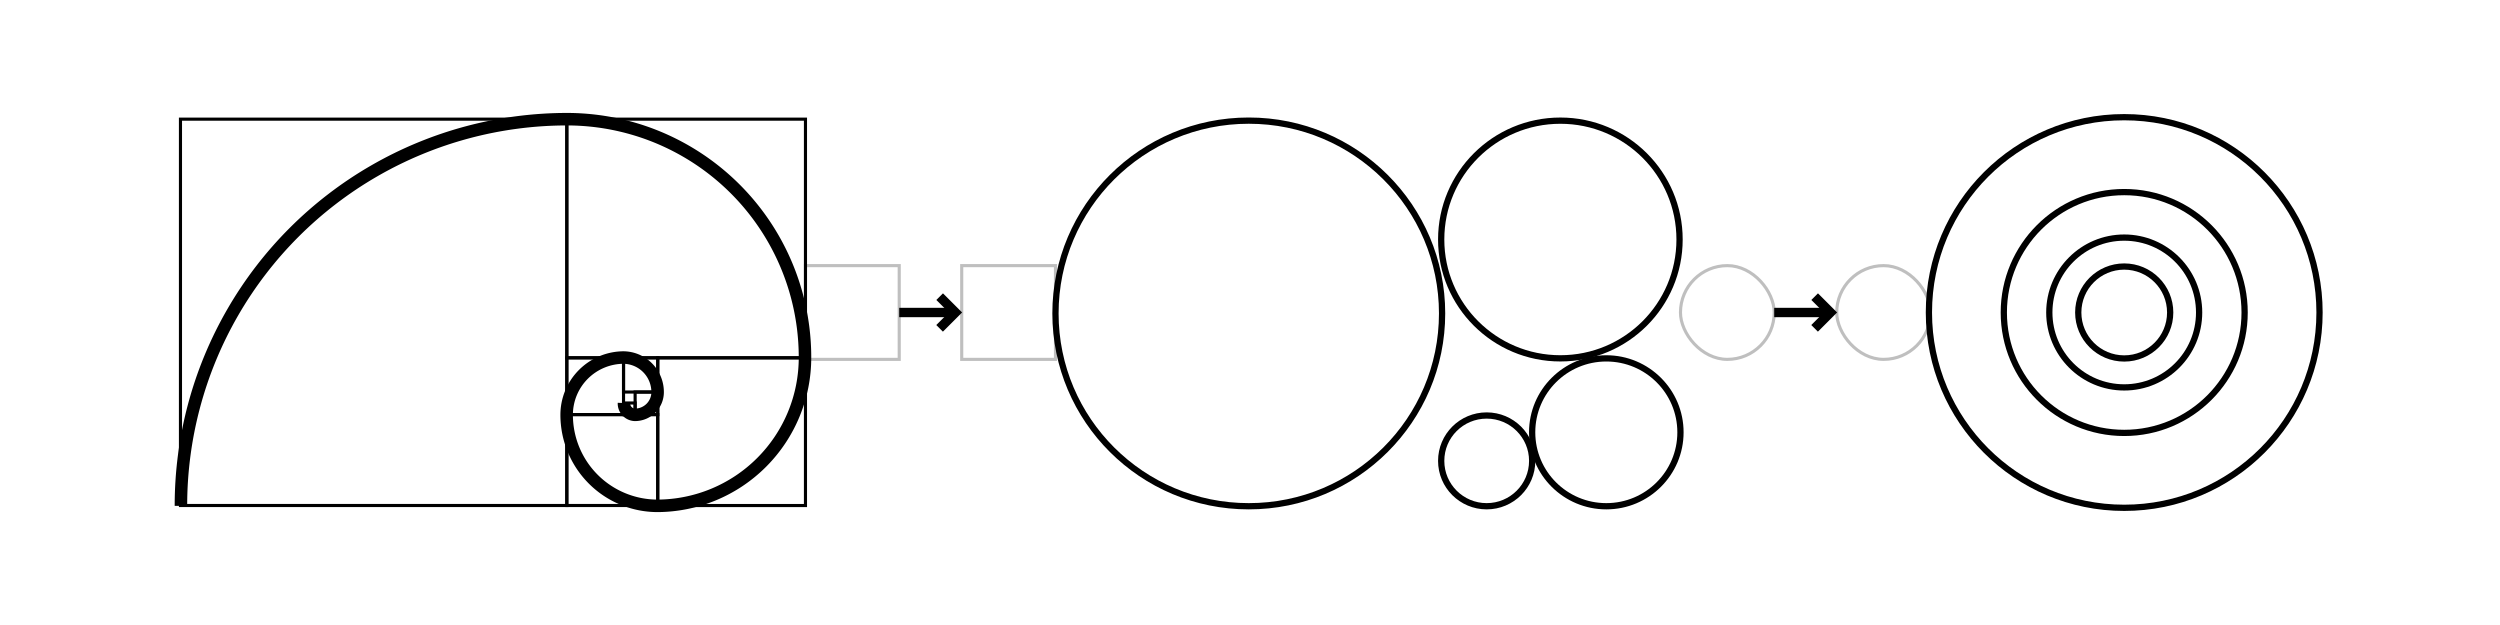 <svg xmlns="http://www.w3.org/2000/svg" viewBox="0 0 800 200">
	<title>Ejemplo de uso del número áureo - Derian Castillo</title>
	<defs>
		<style>.a,.b,.c,.d,.e{fill:none;stroke:currentColor;stroke-miterlimit:10;}.a{stroke-width:2px;}.c{stroke-width:4px;}.d{stroke-width:3px;}.e{opacity:0.25;}</style>
	</defs>
	<ellipse class="a" cx="475.74" cy="147.48" rx="14.56" ry="14.52"></ellipse>
	<ellipse class="a" cx="514.02" cy="138.34" rx="23.73" ry="23.66"></ellipse>
	<ellipse class="a" cx="399.61" cy="100.3" rx="61.86" ry="61.7"></ellipse>
	<ellipse class="a" cx="499.32" cy="76.64" rx="38.14" ry="38.03"></ellipse>
	<rect class="b" x="57.75" y="38.13" width="123.63" height="123.63"></rect>
	<rect class="b" x="181.38" y="38.13" width="76.37" height="76.37"></rect>
	<rect class="b" x="210.48" y="114.5" width="47.27" height="47.27"></rect>
	<rect class="b" x="181.38" y="132.67" width="29.09" height="29.09"></rect>
	<rect class="b" x="181.38" y="114.5" width="18.15" height="18.17"></rect>
	<rect class="b" x="199.53" y="114.5" width="10.95" height="10.95"></rect>
	<rect class="b" x="203.24" y="125.45" width="7.24" height="7.22"></rect>
	<rect class="b" x="199.53" y="128.96" width="3.71" height="3.71"></rect>
	<path class="c" d="M57.9,161.87A123.65,123.65,0,0,1,181.62,38.14h-.29a76.22,76.22,0,0,1,76.27,76.27,47.43,47.43,0,0,1-47.45,47.46h.29a29.1,29.1,0,0,1-29.11-29.12,18.33,18.33,0,0,1,18.34-18.34h-.29a11.06,11.06,0,0,1,11.06,11.07,7.27,7.27,0,0,1-7.28,7.27,3.64,3.64,0,0,1-3.49-3.78"></path>
	<circle class="a" cx="679.75" cy="100" r="14.71"></circle>
	<circle class="a" cx="679.75" cy="100" r="23.97"></circle>
	<circle class="a" cx="679.75" cy="100" r="62.5"></circle>
	<circle class="a" cx="679.75" cy="100" r="38.53"></circle>
	<line class="d" x1="567.75" y1="100" x2="585.75" y2="100"></line>
	<polyline class="d" points="580.69 94.93 585.75 99.99 580.67 105.07"></polyline>
	<rect class="e" x="537.75" y="85" width="30" height="30" rx="15"></rect>
	<rect class="e" x="587.75" y="85" width="30" height="30" rx="15"></rect>
	<line class="d" x1="287.75" y1="100" x2="305.75" y2="100"></line>
	<polyline class="d" points="300.69 94.93 305.75 99.99 300.67 105.07"></polyline>
	<rect class="e" x="257.75" y="85" width="30" height="30"></rect>
	<rect class="e" x="307.75" y="85" width="30" height="30"></rect>
</svg>